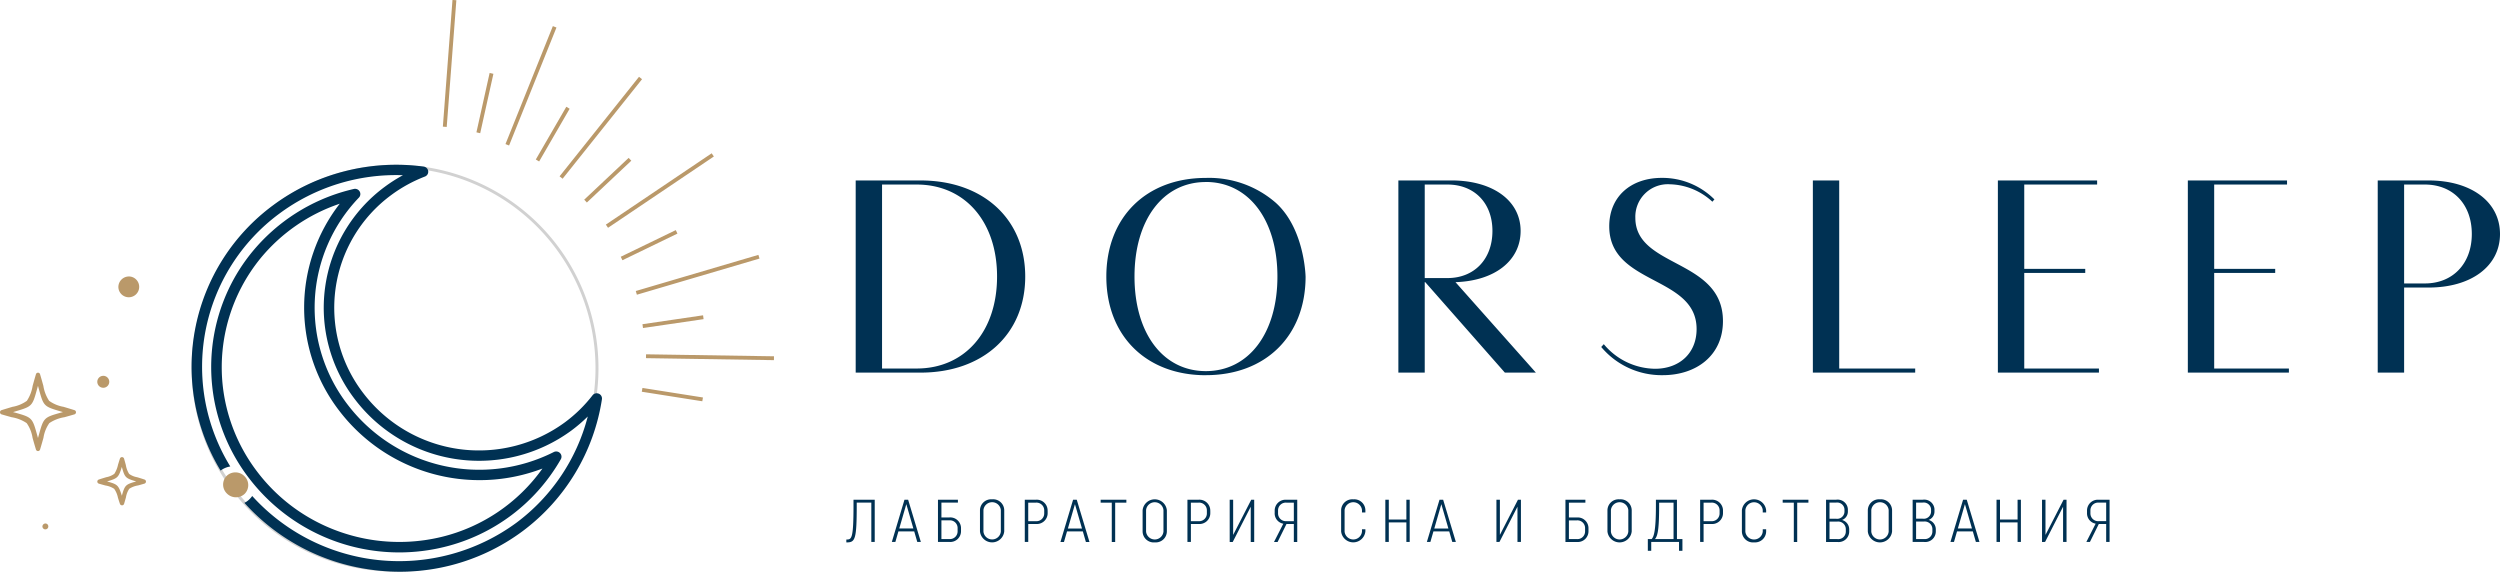 <svg id="лого" xmlns="http://www.w3.org/2000/svg" width="376" height="85.969" viewBox="0 0 376 85.969">
  <defs>
    <style>
      .cls-1 {
        fill: #003153;
      }

      .cls-1, .cls-2, .cls-3 {
        fill-rule: evenodd;
      }

      .cls-2 {
        fill: #d1d1d1;
      }

      .cls-3 {
        fill: #ba996a;
      }
    </style>
  </defs>
  <path class="cls-1" d="M1026.27,67.247h-3.69V80.041h-3.97v-28.9h7.66c6.42,0,10.73,3.237,10.73,8.054S1032.69,67.247,1026.27,67.247Zm-0.58-15.492h-3.11V66.631h3.11c4.24,0,7.07-3.006,7.07-7.437C1032.76,54.722,1029.93,51.755,1025.69,51.755Zm-47.922,51.051h-1.106l-1.336,2.7h-0.539l1.4-2.747a1.574,1.574,0,0,1-1.3-1.6v-0.345a1.632,1.632,0,0,1,1.784-1.651h1.61v6.348h-0.513v-2.7Zm0-3.21H976.68a1.164,1.164,0,0,0-1.281,1.178v0.418a1.166,1.166,0,0,0,1.281,1.188h1.088V99.6Zm12.28-48.457h14.922v0.616H994.013V64.434h9.177v0.617h-9.177V79.424h11.237v0.617h-15.2v-28.9Zm-32.335,52.782h-2.378l-0.457,1.587h-0.531l1.9-6.348H956.8l1.912,6.348h-0.54Zm-1.189-4.1-1.061,3.663h2.122Zm-6.163,5.685h-1.7V99.16h1.5a1.542,1.542,0,0,1,1.784,1.406v0.39a1.333,1.333,0,0,1-.878,1.243,1.47,1.47,0,0,1,1.079,1.424v0.353A1.585,1.585,0,0,1,950.361,105.508Zm1.07-4.507v-0.417a1.1,1.1,0,0,0-1.29-.988h-0.96v2.412h0.96A1.1,1.1,0,0,0,951.431,101Zm0.2,2.567a1.149,1.149,0,0,0-1.29-1.125h-1.161v2.63h1.161a1.137,1.137,0,0,0,1.29-1.115v-0.39Zm9.85-52.429h14.926v0.616H965.447V64.434h9.173v0.617h-9.173V79.424H976.68v0.617h-15.2v-28.9ZM932.985,99.6H931.3v5.912H930.79V99.6h-1.674V99.16h3.869V99.6Zm-8.175,5.976a1.676,1.676,0,0,1-1.83-1.651v-3.174a1.834,1.834,0,0,1,3.65,0v0.327h-0.513v-0.363a1.315,1.315,0,0,0-2.615,0v3.247a1.314,1.314,0,0,0,2.615-.01V103.6h0.513v0.317A1.672,1.672,0,0,1,924.81,105.572Zm-6.457-2.766h-1.134v2.7H916.7V99.16h1.655a1.632,1.632,0,0,1,1.784,1.651v0.345A1.632,1.632,0,0,1,918.353,102.806Zm1.272-2.032a1.165,1.165,0,0,0-1.281-1.178h-1.125v2.784h1.125a1.167,1.167,0,0,0,1.281-1.188v-0.418Zm14.029-49.635h3.964V79.424h11.428v0.617H933.654v-28.9ZM889.7,58.73c0,4.471-3.887,7.515-9.795,7.707l12.088,13.6h-4.664l-11.972-13.6h-0.077v13.6h-3.965v-28.9h7.968C885.538,51.139,889.7,54.183,889.7,58.73Zm-14.42-6.975V65.821h3.42c4.042,0,6.763-2.852,6.763-7.091,0-4.2-2.721-6.975-6.763-6.975h-3.42Zm-32.251,49.056v0.345a1.631,1.631,0,0,1-1.784,1.65h-1.134v2.7h-0.521V99.16h1.655A1.632,1.632,0,0,1,843.026,100.811ZM840.108,99.6v2.784h1.126a1.166,1.166,0,0,0,1.28-1.188v-0.418a1.164,1.164,0,0,0-1.28-1.178h-1.126Zm-5.431,5.976a1.676,1.676,0,0,1-1.83-1.651v-3.174a1.834,1.834,0,0,1,3.65,0v3.174A1.672,1.672,0,0,1,834.677,105.572Zm1.308-4.861a1.315,1.315,0,0,0-2.616,0v3.247a1.315,1.315,0,0,0,2.616-.01v-3.237Zm-7.262,4.8h-0.512V99.6h-1.674V99.16h3.869V99.6h-1.683v5.912Zm13.634-25.082c-8.978,0-14.964-5.935-14.964-14.837s5.986-14.836,14.964-14.836a15.254,15.254,0,0,1,10.494,3.714c4.642,4.154,4.51,12,4.51,11.122C857.361,74.492,851.375,80.426,842.357,80.426Zm0-29.056c-6.452,0-10.728,5.7-10.728,14.219s4.276,14.22,10.728,14.22,10.767-5.7,10.767-14.22S848.81,51.37,842.357,51.37ZM797.584,99.16l1.912,6.348h-0.539l-0.458-1.587h-2.378l-0.457,1.587h-0.531l1.9-6.348h0.548Zm0.787,4.326-1.061-3.663-1.061,3.663h2.122Zm-6.319-3.89h-2.2V100c0,5.123-.238,5.577-1.491,5.577h-0.073v-0.435h0.073c0.741,0,1.006-.218,1.006-5.142V99.16h3.192v6.348h-0.512V99.6Zm7.4-19.555h-9.756v-28.9h9.756c9.406,0,15.742,5.78,15.742,14.451S808.855,80.041,799.449,80.041Zm-0.583-28.286h-5.209V79.424h5.209c7.23,0,12.089-5.549,12.089-13.835S806.1,51.755,798.866,51.755Zm6.2,47.84h-2.479v2.23h1.18a1.618,1.618,0,0,1,1.766,1.652v0.38a1.616,1.616,0,0,1-1.766,1.65h-1.7V99.16h3V99.6Zm-2.479,5.477h1.171a1.155,1.155,0,0,0,1.263-1.179v-0.453a1.155,1.155,0,0,0-1.263-1.179h-1.171v2.811Zm7.628-5.976a1.672,1.672,0,0,1,1.82,1.65v3.174a1.834,1.834,0,0,1-3.65,0v-3.174A1.676,1.676,0,0,1,810.214,99.1Zm-1.308,4.861a1.315,1.315,0,0,0,2.616-.01v-3.237a1.315,1.315,0,0,0-2.616,0v3.247Zm9.657-3.147v0.345a1.631,1.631,0,0,1-1.783,1.65h-1.135v2.7h-0.521V99.16h1.656A1.631,1.631,0,0,1,818.563,100.811ZM815.645,99.6v2.784h1.126a1.166,1.166,0,0,0,1.28-1.188v-0.418a1.164,1.164,0,0,0-1.28-1.178h-1.126Zm7.3-.436,1.912,6.348h-0.54l-0.457-1.587H821.48l-0.458,1.587h-0.53l1.9-6.348h0.548Zm0.787,4.326-1.061-3.663-1.061,3.663h2.122Zm22.734,0.961,2.717-5.287h0.448v6.348h-0.521v-5.3l-2.708,5.3h-0.457V99.16h0.521v5.287Zm6.246-3.291v-0.345a1.632,1.632,0,0,1,1.784-1.651h1.61v6.348h-0.513v-2.7h-1.106l-1.336,2.7h-0.54l1.4-2.747A1.574,1.574,0,0,1,852.71,101.156Zm1.793,1.224h1.088V99.6H854.5a1.165,1.165,0,0,0-1.281,1.178v0.418A1.167,1.167,0,0,0,854.5,102.38ZM864.535,99.1a1.672,1.672,0,0,1,1.82,1.65v0.327h-0.512v-0.363a1.315,1.315,0,0,0-2.616,0v3.247a1.315,1.315,0,0,0,2.616-.01V103.6h0.512v0.317a1.834,1.834,0,0,1-3.65,0v-3.174A1.676,1.676,0,0,1,864.535,99.1Zm5.34,3.038h2.644V99.16h0.5v6.348h-0.5V102.57h-2.644v2.938h-0.521V99.16h0.521v2.975ZM902.21,75.763a10.181,10.181,0,0,0,7.7,3.7c3.692,0,6.258-2.351,6.258-5.973,0-8.093-13.138-6.551-13.138-15.453,0-4.509,3.3-7.283,7.89-7.283a11.069,11.069,0,0,1,7.929,3.237l-0.31.347a9.725,9.725,0,0,0-6.375-2.621,4.887,4.887,0,0,0-5.208,5.048c0,7.554,13.176,6.127,13.176,15.53,0,5.164-4,8.131-9.056,8.131a11.845,11.845,0,0,1-9.251-4.239Zm-24.159,23.4,1.912,6.348h-0.54l-0.457-1.587h-2.378l-0.458,1.587H875.6l1.9-6.348h0.548Zm0.787,4.326-1.061-3.663-1.061,3.663h2.122Zm7.745,0.961L889.3,99.16h0.448v6.348h-0.521v-5.3l-2.708,5.3h-0.457V99.16h0.521v5.287ZM899.442,99.6h-2.479v2.23h1.18a1.617,1.617,0,0,1,1.765,1.652v0.38a1.615,1.615,0,0,1-1.765,1.65h-1.7V99.16h3V99.6Zm-2.479,5.477h1.171a1.154,1.154,0,0,0,1.262-1.179v-0.453a1.154,1.154,0,0,0-1.262-1.179h-1.171v2.811ZM904.59,99.1a1.672,1.672,0,0,1,1.82,1.65v3.174a1.834,1.834,0,0,1-3.65,0v-3.174A1.676,1.676,0,0,1,904.59,99.1Zm-1.308,4.861a1.315,1.315,0,0,0,2.616-.01v-3.237a1.315,1.315,0,0,0-2.616,0v3.247ZM910.049,100V99.16h3.165v5.913h0.823v1.769h-0.512v-1.334h-4.18v1.334h-0.512v-1.769h0.576C909.72,104.729,910.049,103.986,910.049,100Zm2.653,5.078V99.6h-2.168V100c0,3.365-.174,4.579-0.631,5.078h2.8Zm26.219-4.507v0.39a1.334,1.334,0,0,1-.879,1.243,1.471,1.471,0,0,1,1.08,1.424v0.353a1.586,1.586,0,0,1-1.784,1.532h-1.7V99.16h1.5A1.543,1.543,0,0,1,938.921,100.566Zm-2.763,4.507h1.162a1.137,1.137,0,0,0,1.29-1.115v-0.39a1.149,1.149,0,0,0-1.29-1.125h-1.162v2.63Zm0-5.477v2.412h0.961A1.1,1.1,0,0,0,938.408,101v-0.417a1.1,1.1,0,0,0-1.289-.988h-0.961Zm7.591-.5a1.672,1.672,0,0,1,1.82,1.65v3.174a1.834,1.834,0,0,1-3.65,0v-3.174A1.676,1.676,0,0,1,943.749,99.1Zm-1.308,4.861a1.315,1.315,0,0,0,2.616-.01v-3.237a1.315,1.315,0,0,0-2.616,0v3.247Zm19.36-1.823h2.643V99.16h0.5v6.348h-0.5V102.57H961.8v2.938h-0.522V99.16H961.8v2.975Zm6.84,2.312,2.717-5.287h0.448v6.348h-0.521v-5.3l-2.708,5.3H968.12V99.16h0.521v5.287Z" transform="translate(-661 -24)"/>
  <path class="cls-2" d="M720.669,48.778a30.6,30.6,0,1,1-30.858,30.6A30.728,30.728,0,0,1,720.669,48.778Zm0,0.443a30.154,30.154,0,1,1-30.413,30.153A30.284,30.284,0,0,1,720.669,49.221Z" transform="translate(-661 -24)"/>
  <path class="cls-1" d="M716.653,109.661a31.206,31.206,0,0,1-18.894-10.028,3.114,3.114,0,0,0,1.172-1.039,29.816,29.816,0,0,0,39.725,4.036A28.954,28.954,0,0,0,749.4,86.639a22.825,22.825,0,0,1-2.457,2.11,23.472,23.472,0,0,1-32.507-4.616A22.6,22.6,0,0,1,718.861,52.1a23.068,23.068,0,0,1,2.74-1.747,29.435,29.435,0,0,0-18.58,5.771,28.633,28.633,0,0,0-7.385,38.033,3.316,3.316,0,0,0-1.46.621,30.17,30.17,0,0,1,7.89-39.9,30.766,30.766,0,0,1,10.727-5.11,31.255,31.255,0,0,1,11.924-.715,0.794,0.794,0,0,1,.685.68,0.773,0.773,0,0,1-.492.819,21.509,21.509,0,0,0-5.092,2.8A21.057,21.057,0,0,0,715.693,83.2a21.87,21.87,0,0,0,30.292,4.3,21.167,21.167,0,0,0,4.135-4.049,0.794,0.794,0,0,1,.936-0.24,0.784,0.784,0,0,1,.475.837,30.537,30.537,0,0,1-11.918,19.831A30.964,30.964,0,0,1,716.653,109.661ZM695.411,67.435a27.166,27.166,0,0,1,3.511-5.539,27.882,27.882,0,0,1,14.636-9.316c0.218-.055.44-0.11,0.661-0.161a0.8,0.8,0,0,1,.869.372,0.765,0.765,0,0,1-.105.925,23.906,23.906,0,0,0-1.635,31.222,24.9,24.9,0,0,0,30.943,7.049,0.807,0.807,0,0,1,.934.153,0.772,0.772,0,0,1,.123.928,27.775,27.775,0,0,1-17.551,13.2,28.42,28.42,0,0,1-29.305-10.3A27.432,27.432,0,0,1,695.411,67.435Zm-0.94,14.3A26.046,26.046,0,0,0,699.75,95.03a26.521,26.521,0,0,0,7.9,6.915,27,27,0,0,0,19.76,2.806,26.216,26.216,0,0,0,15.175-10.283,26.537,26.537,0,0,1-30.492-8.6,25.442,25.442,0,0,1,.008-31.229,26.306,26.306,0,0,0-11.942,8.237A25.944,25.944,0,0,0,694.471,81.737Z" transform="translate(-661 -24)"/>
  <path class="cls-3" d="M695.1,95.565a1.866,1.866,0,0,0,.017,2.649,1.909,1.909,0,0,0,2.674.065,1.862,1.862,0,0,0-.02-2.652A1.9,1.9,0,0,0,695.1,95.565Zm1.674,1.56-0.444-.195m-29.614-5.088a0.325,0.325,0,0,1-.309-0.232c-0.212-.7-0.379-1.289-0.512-1.766a5.267,5.267,0,0,0-.881-2.206,5.658,5.658,0,0,0-2.279-.89c-0.432-.12-0.922-0.257-1.5-0.427a0.333,0.333,0,0,1-.007-0.634c0.645-.2,1.177-0.362,1.646-0.5a5.24,5.24,0,0,0,2.164-.9,5.653,5.653,0,0,0,.868-2.243c0.131-.475.294-1.067,0.5-1.759a0.322,0.322,0,0,1,.619,0c0.207,0.692.37,1.284,0.5,1.759a5.637,5.637,0,0,0,.868,2.243,5.24,5.24,0,0,0,2.164.9c0.469,0.139,1,.3,1.645.5a0.333,0.333,0,0,1-.006.634c-0.579.17-1.068,0.307-1.5,0.427a5.665,5.665,0,0,0-2.279.89,5.256,5.256,0,0,0-.88,2.206c-0.134.476-.3,1.069-0.512,1.766A0.325,0.325,0,0,1,666.715,91.843ZM662.96,85.98l0.376,0.1c2.444,0.683,2.534.772,3.2,3.164,0.055,0.2.113,0.4,0.177,0.628,0.064-.224.122-0.432,0.177-0.628,0.668-2.392.758-2.481,3.2-3.164l0.376-.1-0.508-.152c-2.329-.692-2.415-0.782-3.081-3.2-0.052-.189-0.106-0.388-0.166-0.6-0.06.214-.115,0.413-0.167,0.6-0.665,2.42-.752,2.51-3.081,3.2ZM679.347,100a0.327,0.327,0,0,1-.311-0.223c-0.121-.361-0.219-0.665-0.3-0.933a3.511,3.511,0,0,0-.564-1.326,3.338,3.338,0,0,0-1.319-.5c-0.281-.077-0.6-0.164-0.981-0.277a0.323,0.323,0,0,1-.011-0.619c0.449-.148.821-0.261,1.12-0.35a2.962,2.962,0,0,0,1.212-.508,3.965,3.965,0,0,0,.558-1.376c0.081-.261.174-0.563,0.288-0.915a0.326,0.326,0,0,1,.312-0.225h0a0.328,0.328,0,0,1,.31.236c0.106,0.369.191,0.679,0.265,0.953a3.631,3.631,0,0,0,.493,1.336,2.9,2.9,0,0,0,1.2.5c0.3,0.089.668,0.2,1.111,0.348a0.324,0.324,0,0,1-.01.619c-0.379.111-.694,0.2-0.973,0.274a3.319,3.319,0,0,0-1.306.5,3.25,3.25,0,0,0-.5,1.294c-0.078.277-.165,0.589-0.277,0.965a0.329,0.329,0,0,1-.309.232h0Zm-2.246-3.59c1.6,0.44,1.716.551,2.226,2.144,0.446-1.59.558-1.7,2.157-2.144l-0.058-.018c-1.546-.466-1.659-0.559-2.1-2.168-0.5,1.608-.624,1.7-2.159,2.165Zm-0.568-15.888a0.9,0.9,0,1,1-.9.9A0.9,0.9,0,0,1,676.533,80.525Zm3.887-14.944a1.566,1.566,0,1,1-1.617,1.566A1.592,1.592,0,0,1,680.42,65.581Zm-12.566,37.153a0.444,0.444,0,1,1-.475.443A0.46,0.46,0,0,1,667.854,102.734Zm61.2-78.74,0.582,0.044-1.449,19.057-0.581-.044Zm5.587,10.98,0.568,0.133-1.987,8.932-0.568-.133Zm9.509-7.044,0.542,0.215-7.127,17.743-0.541-.215Zm2.024,12.132,0.5,0.3-4.588,7.927-0.5-.3Zm10.932-4.507,0.457,0.361L745.616,50.881l-0.457-.361Zm-1.558,12.194,0.4,0.426-6.684,6.287-0.4-.426Zm12.488-.689,0.328,0.48L752.448,58.26l-0.328-.48Zm-5.4,11.552,0.25,0.523-8.275,4.009-0.251-.524Zm12.426,3.724,0.167,0.555-18.442,5.437-0.167-.555Zm-8.321,9.089L766.818,72l-9.113,1.335-0.079-.574Zm10.666,6.165-0.008.579-19.245-.3,0.009-.579Zm-10.683,6.194-0.1.57-9.1-1.434,0.1-.571Z" transform="translate(-661 -24)"/>
</svg>
